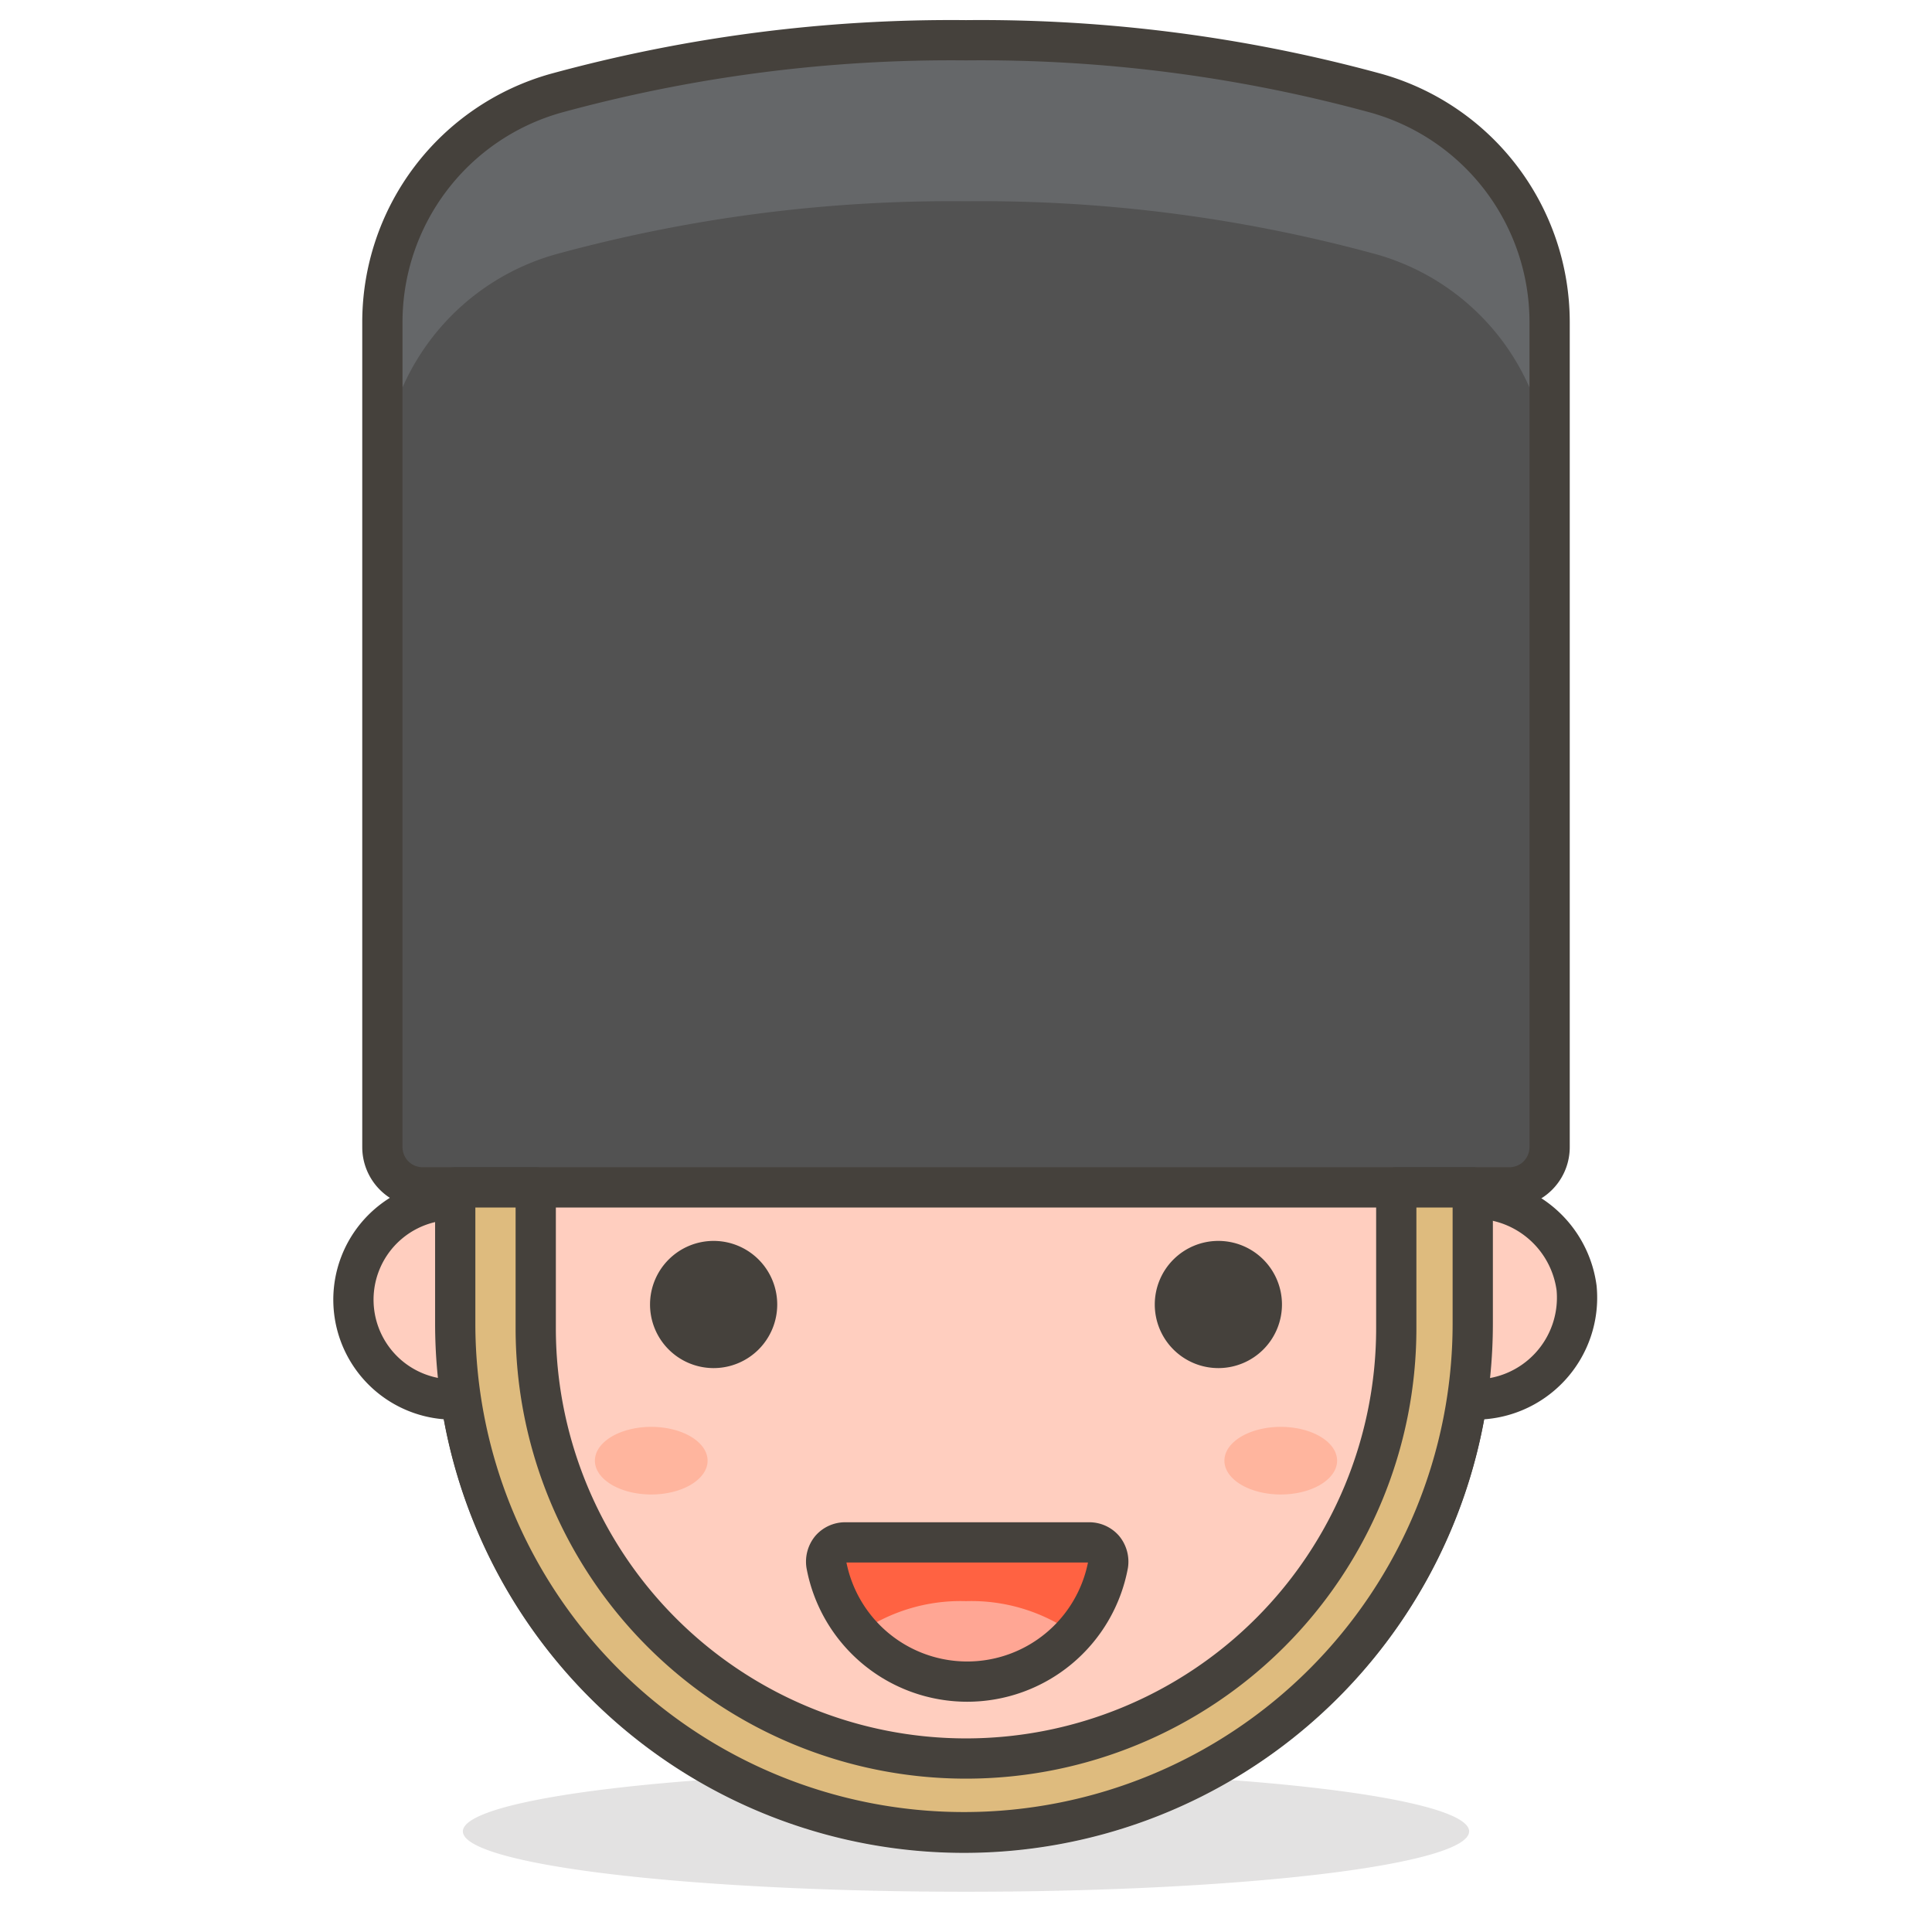<svg xmlns="http://www.w3.org/2000/svg" xmlns:xlink="http://www.w3.org/1999/xlink" width="48" height="48" viewBox="0 0 48 48"><path fill="#45413c" d="M11.5 45.5a12.5 1.5 0 1 0 25 0a12.5 1.5 0 1 0-25 0" opacity=".15"/><path fill="#ffcebf" stroke="#45413c" stroke-linecap="round" stroke-linejoin="round" d="M39.17 32a2.56 2.56 0 0 0-1.94-2.15l-.82-.23a2.86 2.86 0 0 1-2.1-2.76V24a2.61 2.61 0 0 0-2-2.52A21.6 21.6 0 0 1 24 23a21.6 21.6 0 0 1-8.36-1.52a2.61 2.61 0 0 0-2 2.52v2.88a2.86 2.86 0 0 1-2.1 2.76l-.82.23a2.48 2.48 0 0 0 .58 4.9h.15a12.64 12.64 0 0 0 25 0h.15A2.53 2.53 0 0 0 39.17 32"/><path fill="#45413c" stroke="#45413c" stroke-linecap="round" stroke-linejoin="round" d="M16.65 32.4a1.08 1.08 0 1 0 1.08-1.07a1.08 1.08 0 0 0-1.08 1.07m14.7 0a1.08 1.08 0 1 1-1.08-1.07a1.08 1.08 0 0 1 1.08 1.07"/><path fill="#ff6242" d="M21 38.32a.48.48 0 0 0-.36.16a.5.5 0 0 0-.11.39a3.56 3.56 0 0 0 7 0a.5.5 0 0 0-.11-.39a.48.48 0 0 0-.36-.16Z"/><path fill="#ffa694" d="M24 39.78a4.4 4.4 0 0 0-2.71.83a3.6 3.6 0 0 0 5.42 0a4.4 4.4 0 0 0-2.71-.83"/><path fill="none" stroke="#45413c" stroke-linecap="round" stroke-linejoin="round" d="M21 38.32a.48.48 0 0 0-.36.16a.5.5 0 0 0-.11.39a3.56 3.56 0 0 0 7 0a.5.5 0 0 0-.11-.39a.48.48 0 0 0-.36-.16Z"/><path fill="#ffb59e" d="M14.78 36.29a1.4.84 0 1 0 2.8 0a1.4.84 0 1 0-2.8 0m15.64 0a1.4.84 0 1 0 2.8 0a1.4.84 0 1 0-2.8 0"/><path fill="#525252" d="M34.2 2.32A37.2 37.2 0 0 0 24 1a37.2 37.2 0 0 0-10.2 1.32A5.91 5.91 0 0 0 9.5 8v20.5a1 1 0 0 0 1 1h27a1 1 0 0 0 1-1V8a5.91 5.91 0 0 0-4.3-5.68"/><path fill="#656769" d="M34.2 2.32A37.2 37.2 0 0 0 24 1a37.2 37.2 0 0 0-10.2 1.32A5.91 5.91 0 0 0 9.5 8v4a5.91 5.91 0 0 1 4.3-5.68A37.2 37.2 0 0 1 24 5a37.2 37.2 0 0 1 10.2 1.32A5.91 5.91 0 0 1 38.5 12V8a5.91 5.91 0 0 0-4.3-5.68"/><path fill="none" stroke="#45413c" stroke-linecap="round" stroke-linejoin="round" d="M34.2 2.32A37.2 37.2 0 0 0 24 1a37.2 37.2 0 0 0-10.2 1.32A5.91 5.91 0 0 0 9.5 8v20.5a1 1 0 0 0 1 1h27a1 1 0 0 0 1-1V8a5.91 5.91 0 0 0-4.3-5.68"/><path fill="#debb7e" stroke="#45413c" stroke-linecap="round" stroke-linejoin="round" d="M34.69 29.5V33a10.69 10.69 0 0 1-21.38 0v-3.5h-2v3.38a12.64 12.64 0 0 0 25.28 0V29.5Z"/></svg>